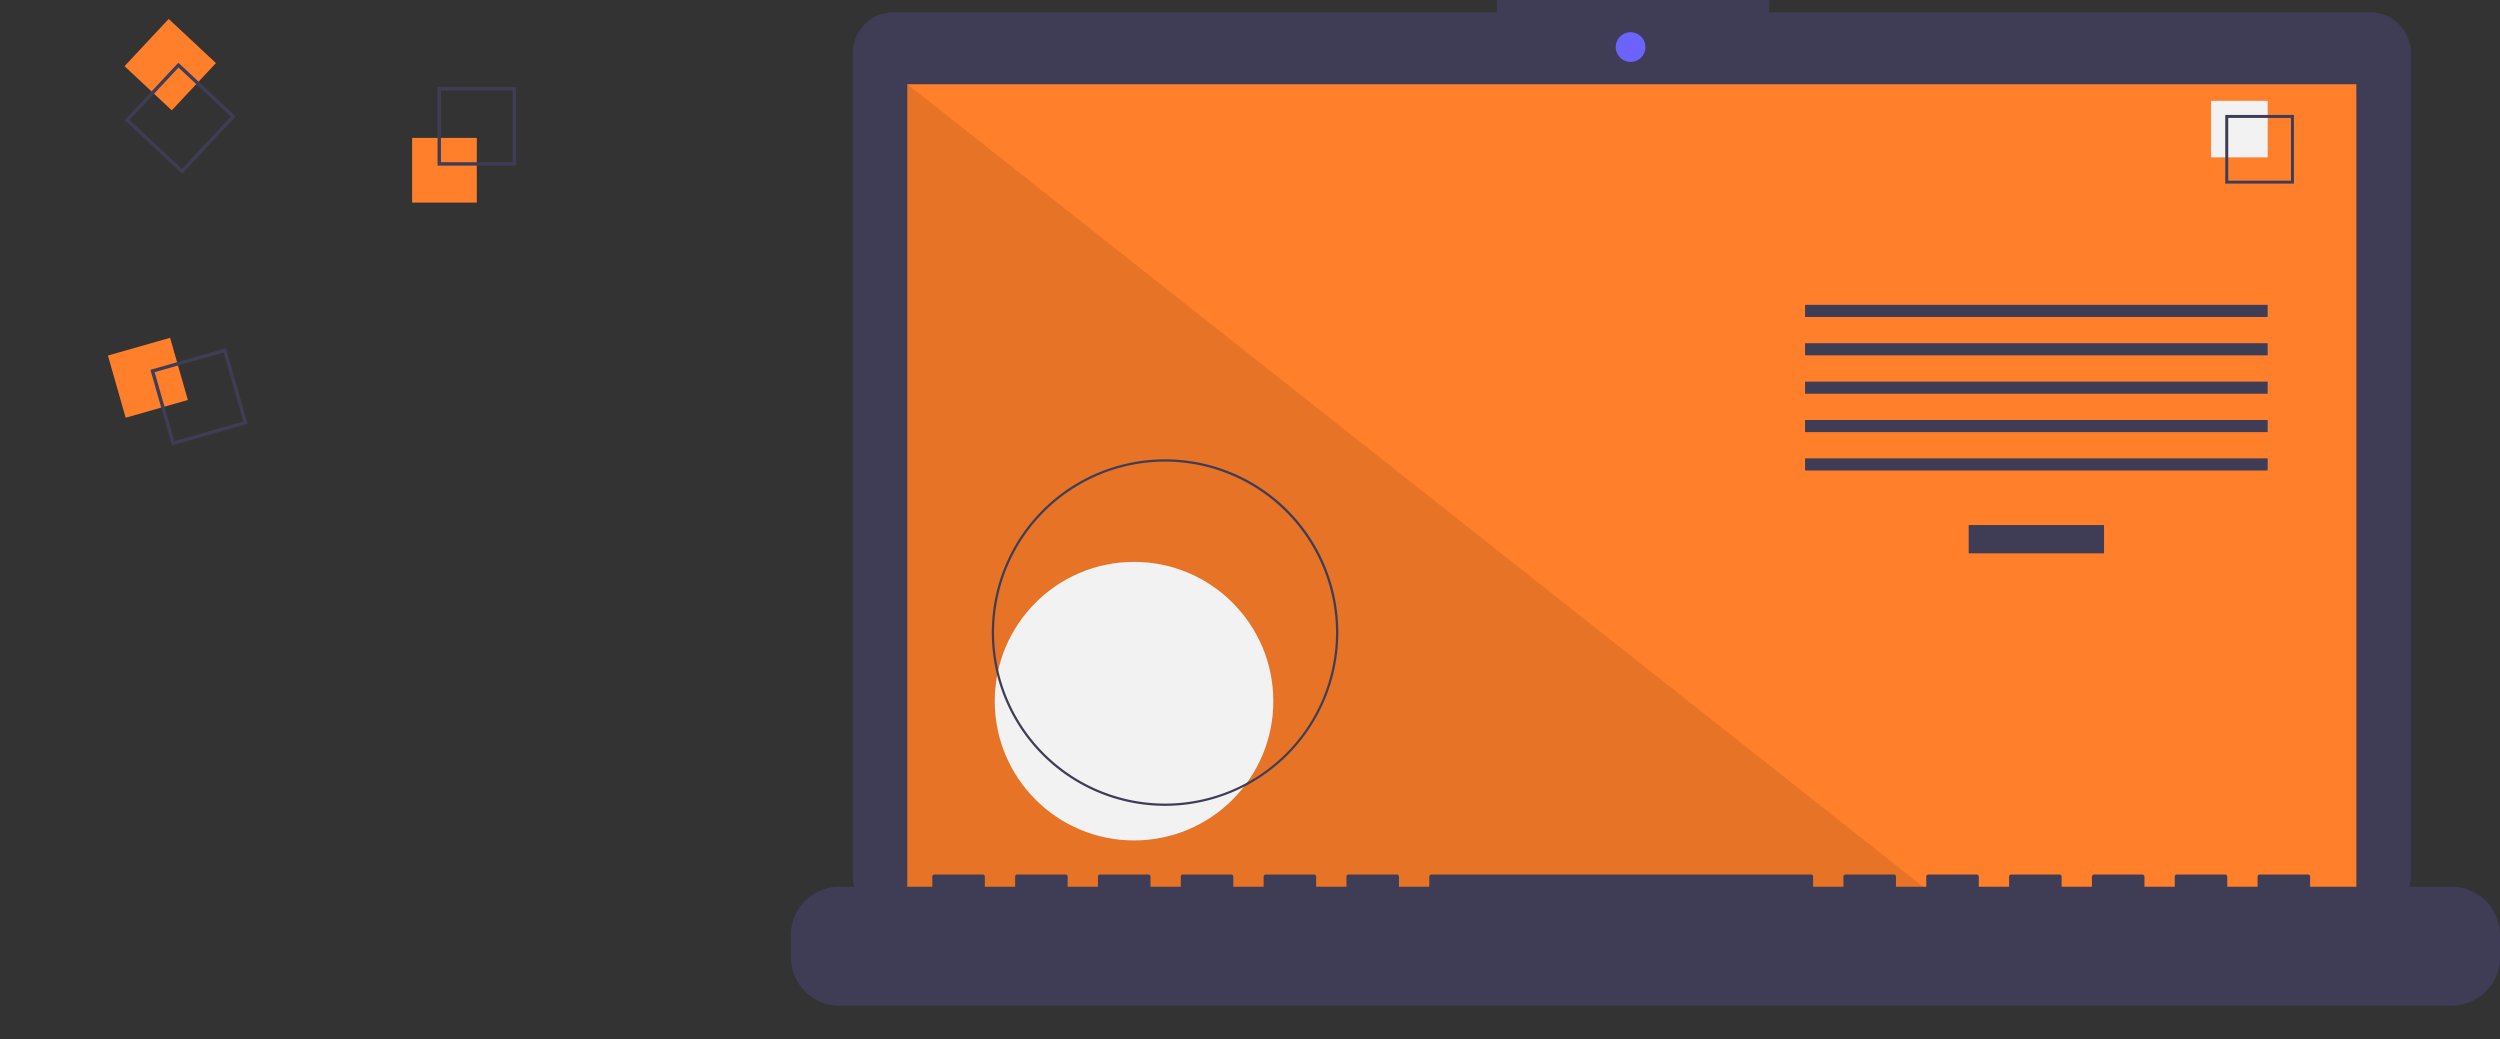 <?xml version="1.0" encoding="UTF-8" standalone="no"?>
<svg
   xmlns:dc="http://purl.org/dc/elements/1.1/"
   xmlns:cc="http://creativecommons.org/ns#"
   xmlns:rdf="http://www.w3.org/1999/02/22-rdf-syntax-ns#"
   xmlns:svg="http://www.w3.org/2000/svg"
   xmlns="http://www.w3.org/2000/svg"
   xmlns:sodipodi="http://sodipodi.sourceforge.net/DTD/sodipodi-0.dtd"
   xmlns:inkscape="http://www.inkscape.org/namespaces/inkscape"
   inkscape:version="1.0 (4035a4fb49, 2020-05-01)"
   sodipodi:docname="undraw_code_thinking_1jeh (1).svg"
   version="1.1"
   viewBox="0 0 1082.439 449.881"
   height="449.881"
   width="1082.439"
   data-name="Layer 1"
   id="e189b3b9-b88e-4ad6-86fc-a3cf637fca9f">
  <rect x="0" y="0" width="1082.439" height="449.881" fill="#333333" stroke="none"/>
  <defs
     id="defs77" />
  <sodipodi:namedview
     inkscape:current-layer="e189b3b9-b88e-4ad6-86fc-a3cf637fca9f"
     inkscape:window-maximized="1"
     inkscape:window-y="-8"
     inkscape:window-x="-8"
     inkscape:cy="224.94061"
     inkscape:cx="541.21948"
     inkscape:zoom="0.94139257"
     showgrid="false"
     id="namedview75"
     inkscape:window-height="705"
     inkscape:window-width="1366"
     inkscape:pageshadow="2"
     inkscape:pageopacity="0"
     guidetolerance="10"
     gridtolerance="10"
     objecttolerance="10"
     borderopacity="1"
     bordercolor="#666666"
     pagecolor="#ffffff" />
  <title
     id="title2">code_thinking</title>
  <rect
     style="fill:#ff7f2a"
     id="rect32"
     fill="#6c63ff"
     height="28"
     width="28"
     y="59.71"
     x="178.439" />
  <path
     id="path34"
     fill="#3f3d56"
     transform="translate(-58.78 -225.059)"
     d="M282.22,296.77h-34v-34h34Zm-32.522-1.478h31.043V264.248H249.698Z" />
  <rect
     style="fill:#ff7f2a"
     id="rect36"
     fill="#6c63ff"
     transform="translate(403.988 -61.236) rotate(74.063)"
     height="28"
     width="28"
     y="374.617"
     x="108.808" />
  <path
     id="path38"
     fill="#3f3d56"
     transform="translate(-58.78 -225.059)"
     d="M133.243,417.876l-9.336-32.693,32.693-9.336,9.336,32.693Zm-7.508-31.678,8.524,29.85,29.85-8.524-8.524-29.85Z" />
  <rect
     style="fill:#ff7f2a"
     id="rect40"
     fill="#6c63ff"
     transform="translate(349.047 103.975) rotate(133.063)"
     height="28"
     width="28"
     y="239.049"
     x="118.487" />
  <path
     id="path42"
     fill="#3f3d56"
     transform="translate(-58.78 -225.059)"
     d="M112.781,277.063l23.215-24.841,24.841,23.215-23.215,24.841Zm23.286-22.751-21.196,22.681L137.551,298.189l21.196-22.681Z" />
  <path
     id="path44"
     fill="#3f3d56"
     transform="translate(-58.78 -225.059)"
     d="M1085.012,230.422H824.843v-5.362h-117.971v5.362H445.63a17.599,17.599,0,0,0-17.599,17.599V604.272A17.599,17.599,0,0,0,445.63,621.871H1085.012a17.599,17.599,0,0,0,17.599-17.599V248.02A17.599,17.599,0,0,0,1085.012,230.422Z" />
  <rect
     style="fill:#ff7f2a"
     id="rect46"
     fill="#6c63ff"
     height="353.913"
     width="627.391"
     y="36.464"
     x="392.845" />
  <circle
     id="circle48"
     fill="#6c63ff"
     r="6.435"
     cy="20.377"
     cx="706.004" />
  <polygon
     id="polygon50"
     opacity="0.1"
     points="840.813 390.377 392.845 390.377 392.845 36.464 840.813 390.377" />
  <circle
     id="circle52"
     fill="#f2f2f2"
     r="60.307"
     cy="303.587"
     cx="491.013" />
  <path
     id="path54"
     fill="#3f3d56"
     transform="translate(-58.78 -225.059)"
     d="M563.218,573.972A75.016,75.016,0,1,1,638.234,498.957,75.101,75.101,0,0,1,563.218,573.972Zm0-149.051A74.035,74.035,0,1,0,637.253,498.957,74.119,74.119,0,0,0,563.218,424.921Z" />
  <rect
     id="rect56"
     fill="#3f3d56"
     height="12.246"
     width="58.605"
     y="227.332"
     x="852.392" />
  <rect
     id="rect58"
     fill="#3f3d56"
     height="5.248"
     width="200.307"
     y="131.989"
     x="781.541" />
  <rect
     id="rect60"
     fill="#3f3d56"
     height="5.248"
     width="200.307"
     y="148.608"
     x="781.541" />
  <rect
     id="rect62"
     fill="#3f3d56"
     height="5.248"
     width="200.307"
     y="165.228"
     x="781.541" />
  <rect
     id="rect64"
     fill="#3f3d56"
     height="5.248"
     width="200.307"
     y="181.847"
     x="781.541" />
  <rect
     id="rect66"
     fill="#3f3d56"
     height="5.248"
     width="200.307"
     y="198.467"
     x="781.541" />
  <rect
     id="rect68"
     fill="#f2f2f2"
     height="24.492"
     width="24.492"
     y="43.644"
     x="957.356" />
  <path
     id="path70"
     fill="#3f3d56"
     transform="translate(-58.78 -225.059)"
     d="M1052,304.566h-29.74v-29.74h29.74Zm-28.447-1.293h27.154V276.119h-27.154Z" />
  <path
     id="path72"
     fill="#3f3d56"
     transform="translate(-58.78 -225.059)"
     d="M1120.227,609.001h-61.229v-4.412a.875.875,0,0,0-.875-.875h-20.993a.875.875,0,0,0-.875.875v4.412H1023.134v-4.412a.875.875,0,0,0-.875-.875h-20.993a.875.875,0,0,0-.875.875v4.412H987.272v-4.412a.875.875,0,0,0-.875-.875H965.404a.875.875,0,0,0-.875.875v4.412H951.409v-4.412a.875.875,0,0,0-.875-.875H929.541a.875.875,0,0,0-.875.875v4.412H915.546v-4.412a.875.875,0,0,0-.875-.875h-20.993a.875.875,0,0,0-.875.875v4.412H879.683v-4.412a.875.875,0,0,0-.875-.875H857.815a.875.875,0,0,0-.875.875v4.412H843.82v-4.412a.875.875,0,0,0-.875-.875H678.501a.875.875,0,0,0-.875.875v4.412H664.506v-4.412a.875.875,0,0,0-.875-.875H642.638a.875.875,0,0,0-.875.875v4.412H628.643v-4.412a.875.875,0,0,0-.875-.875H606.775a.875.875,0,0,0-.875.875v4.412H592.78v-4.412a.875.875,0,0,0-.875-.875H570.912a.875.875,0,0,0-.875.875v4.412H556.917v-4.412a.875.875,0,0,0-.875-.875H535.049a.875.875,0,0,0-.875.875v4.412H521.054v-4.412a.875.875,0,0,0-.875-.875H499.186a.875.875,0,0,0-.875.875v4.412H485.191v-4.412a.875.875,0,0,0-.875-.875h-20.993a.875.875,0,0,0-.875.875v4.412H422.212a20.993,20.993,0,0,0-20.993,20.993v9.492a20.993,20.993,0,0,0,20.993,20.993H1120.227a20.993,20.993,0,0,0,20.993-20.993v-9.492A20.993,20.993,0,0,0,1120.227,609.001Z" />
</svg>
